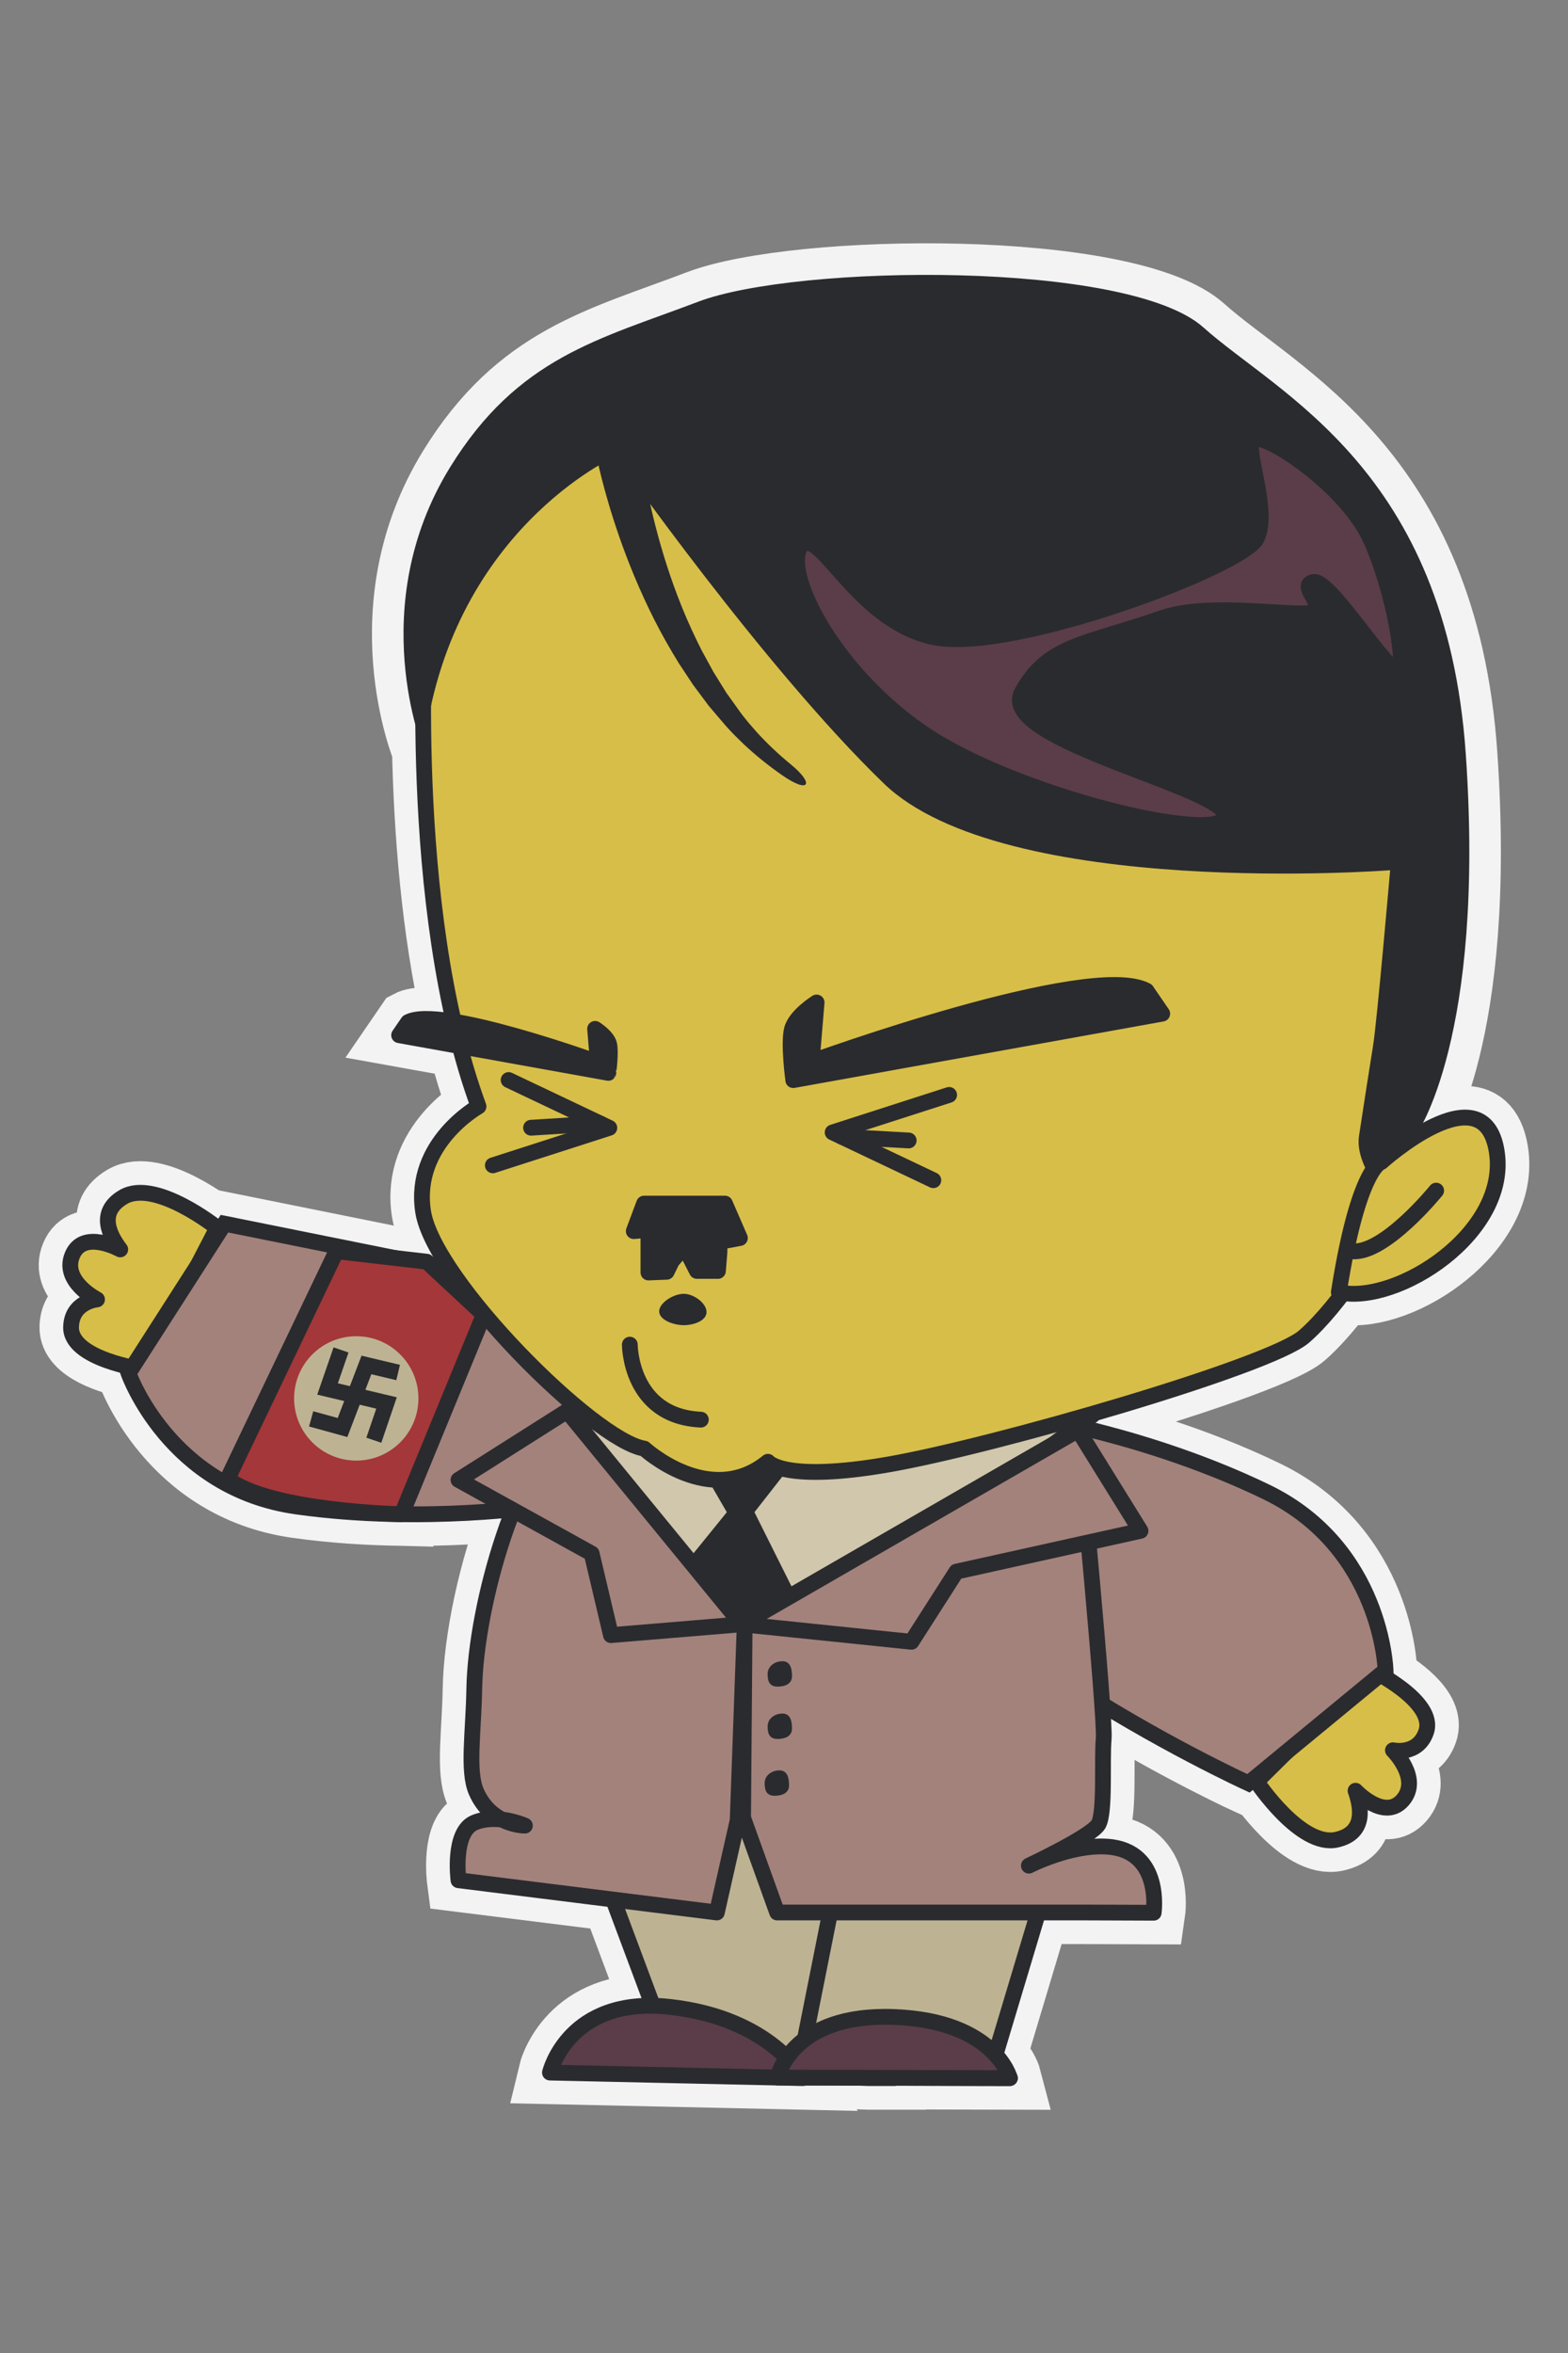<?xml version="1.0" encoding="utf-8"?>
<!-- Generator: Adobe Illustrator 16.0.0, SVG Export Plug-In . SVG Version: 6.00 Build 0)  -->
<!DOCTYPE svg PUBLIC "-//W3C//DTD SVG 1.1//EN" "http://www.w3.org/Graphics/SVG/1.1/DTD/svg11.dtd">
<svg version="1.1" id="Layer_1" xmlns="http://www.w3.org/2000/svg" xmlns:xlink="http://www.w3.org/1999/xlink" x="0px" y="0px"
	 width="198.667px" height="298px" viewBox="0 0 198.667 298" enable-background="new 0 0 198.667 298" xml:space="preserve">
<rect x="0" y="0" width="198.667" height="298" fill="#808080" stroke="none"/>
<path fill="#2A2B2E" stroke="#F3F3F3" stroke-width="8" stroke-miterlimit="3" d="M170.171,163.756
	c7.472,1.127,21.087-7.874,19.46-17.961c-1.066-6.614-6.756-4.196-10.715-1.599l0.548-0.542c0,0,8.75-12.193,6.25-48.193
	s-23.75-45.5-33.25-54s-51.5-8-64-3.25s-22.84,6.998-31.459,21c-10.875,17.666-3.333,35.836-3.333,35.836
	c0-0.002,0-0.004,0.001-0.006c0.221,9.95,1.13,22.641,3.819,34.342c-2.586-0.42-4.73-0.498-5.79,0.068l-1.134,1.654l7.684,1.383
	c0.69,2.631,1.477,5.193,2.378,7.64c0,0-8.371,4.667-7.019,13.333c0.373,2.388,2.19,5.662,4.755,9.173l-3.403-2.315l-0.408-0.082
	l-0.479-0.446l-4.079-0.472l-21.559-4.344l-3.362,5.243l2.448-4.716c0,0-7.867-6.281-11.906-3.901
	c-3.372,1.986-1.611,5.025-0.383,6.635c0,0-4.67-2.6-6.064,0.718c-1.395,3.318,3.124,5.615,3.124,5.615s-3.198,0.286-3.29,3.477
	c-0.092,3.096,5.139,4.593,7.752,5.146l-0.47,0.731c0,0,5.14,14.611,21.307,16.876c4.612,0.646,9.126,0.915,13.225,0.971
	c0.05,0.001,0.085,0.002,0.085,0.002v-0.001c5.806,0.075,10.768-0.277,13.973-0.597l0.143,0.079
	c-2.914,7.33-4.821,16.357-4.929,22.649c-0.094,5.495-0.885,10.383,0.25,12.996c0.823,1.896,2.098,2.957,3.274,3.552
	c-1.078-0.13-2.316-0.101-3.462,0.364c-2.875,1.168-2.063,7.313-2.063,7.313l19.597,2.444l5.029,13.457
	c-10.98-0.183-13.037,8.456-13.037,8.456l32.056,0.702c0,0-0.018-0.032-0.036-0.063l7.061,0.017l1.313,0.047h3.246v-0.035
	l14.636,0.035c0,0-0.357-1.378-1.819-2.973l5.399-18.003h5.681l8.957,0.033c0,0,1.152-7.854-5.832-8.367
	c-3.751-0.276-7.952,1.463-9.429,2.141c1.796-0.866,7.525-3.705,8.263-4.975c0.875-1.507,0.416-8.166,0.666-10.832
	c0.046-0.482-0.033-2.079-0.19-4.354c10.037,6.119,18.531,9.996,18.531,9.996l4.802-3.957l-3.771,3.735c0,0,5.565,8.39,10.141,7.36
	c3.818-0.858,3.072-4.29,2.396-6.197c0,0,3.646,3.904,5.991,1.175c2.345-2.731-1.253-6.303-1.253-6.303s3.133,0.707,4.197-2.302
	c1.035-2.92-3.484-5.946-5.803-7.274l0.671-0.553c0,0-0.417-15.483-15.112-22.591c-9.064-4.384-18.232-6.955-23.934-8.284
	l1.916-1.426l-0.908,0.078c12.719-3.65,25.198-7.865,27.7-10.029C166.781,167.93,168.561,165.897,170.171,163.756z M93.464,230.532
	l0.875-24.279l-0.191,23.959l0.181,0.502l-0.934,0.126L93.464,230.532z"/>
<g>
	
		<path fill="#D7BE48" stroke="#2A2B2E" stroke-width="2" stroke-linecap="round" stroke-linejoin="round" stroke-miterlimit="10" d="
		M18.203,173.456l9.32-17.953c0,0-7.867-6.281-11.906-3.901c-3.372,1.986-1.611,5.025-0.383,6.635c0,0-4.67-2.6-6.064,0.718
		c-1.395,3.318,3.124,5.615,3.124,5.615s-3.198,0.286-3.29,3.477C8.883,172.169,18.203,173.456,18.203,173.456z"/>
	<path fill="#A3827C" stroke="#2A2B2E" stroke-width="2" stroke-miterlimit="10" d="M28.438,154.975l-12.151,18.948
		c0,0,5.14,14.611,21.307,16.876c16.167,2.264,31.15-0.092,31.15-0.092l9.226-6.425l0.609-7.895l-23.615-16.069L28.438,154.975z"/>
	
		<path fill="#A43739" stroke="#2A2B2E" stroke-width="2" stroke-linecap="round" stroke-linejoin="round" stroke-miterlimit="10" d="
		M61.291,166.505l-10.389,25.267c0,0-16.727-0.33-22.065-4.487l13.784-28.82l11.454,1.326L61.291,166.505z"/>
	<circle fill="#BDB393" cx="45.138" cy="177.104" r="7.875"/>
	<polyline fill="none" stroke="#2A2B2E" stroke-width="2" stroke-miterlimit="10" points="43.209,170.964 41.501,175.91 
		48.973,177.682 47.365,182.401 	"/>
	<polyline fill="none" stroke="#2A2B2E" stroke-width="2" stroke-miterlimit="10" points="39.422,179.696 43.398,180.792 
		46.427,172.869 50.443,173.824 	"/>
	
		<path fill="#D7BE48" stroke="#2A2B2E" stroke-width="2" stroke-linecap="round" stroke-linejoin="round" stroke-miterlimit="10" d="
		M173.584,211.396l-14.373,14.235c0,0,5.565,8.39,10.141,7.36c3.818-0.858,3.072-4.29,2.396-6.197c0,0,3.646,3.904,5.991,1.175
		c2.345-2.731-1.253-6.303-1.253-6.303s3.133,0.707,4.197-2.302C182.063,215.475,173.584,211.396,173.584,211.396z"/>
	<path fill="#A3827C" stroke="#2A2B2E" stroke-width="2" stroke-miterlimit="10" d="M158.18,225.853l17.372-14.315
		c0,0-0.417-15.483-15.112-22.591c-14.697-7.107-29.683-9.457-29.683-9.457l-10.749,3.292l-8.359,19.28
		c0,0,10.827,2.619,22.918,10.579C146.64,220.588,158.18,225.853,158.18,225.853z"/>
	
		<polygon fill="#D0C7AC" stroke="#2A2B2E" stroke-width="2" stroke-linecap="round" stroke-linejoin="round" stroke-miterlimit="10" points="
		138.422,179.237 119.665,193.199 93.964,205.711 81.108,190.215 71.839,178.711 92.214,183.211 	"/>
	
		<path fill="#D7BE48" stroke="#2A2B2E" stroke-width="2" stroke-linecap="round" stroke-linejoin="round" stroke-miterlimit="10" d="
		M53.964,77.128c0,0-2.666,37.667,6.666,63c0,0-8.371,4.667-7.019,13.333c1.353,8.667,21.687,29,28.019,30
		c0,0,8.334,7.667,15.668,1.667c0,0,2,2.667,15.332,0.333c13.334-2.333,48.209-12.393,52.584-16.176s10.416-12.824,9.75-14.824
		l6.346-18.583c0,0,0.988-33.417-0.346-33.417s0,1.667-1.334,0c-1.332-1.666-85.666-54.666-92-53
		c-6.332,1.667-23.666,14.334-23.666,14.334L53.964,77.128z"/>
	
		<path fill="#D7BE48" stroke="#2A2B2E" stroke-width="2" stroke-linecap="round" stroke-linejoin="round" stroke-miterlimit="10" d="
		M175.006,147.175c0,0,12.958-11.714,14.625-1.38c1.667,10.333-12.667,19.533-20,17.866
		C172.131,147.752,175.006,147.175,175.006,147.175z"/>
	
		<polygon fill="#BDB393" stroke="#2A2B2E" stroke-width="2" stroke-linecap="round" stroke-linejoin="round" stroke-miterlimit="10" points="
		113.317,228.153 113.317,263.187 110.071,263.187 85.815,262.329 74.978,233.323 	"/>
	
		<polygon fill="#BDB393" stroke="#2A2B2E" stroke-width="2" stroke-linecap="round" stroke-linejoin="round" stroke-miterlimit="10" points="
		133.13,236.889 125.244,263.18 127.953,263.187 101.008,263.118 105.953,238.323 	"/>
	<path fill="none" stroke="#2A2B2E" stroke-width="2" stroke-linecap="round" stroke-linejoin="round" stroke-miterlimit="10" d="
		M88.964,224.211"/>
	
		<path fill="#A3827C" stroke="#2A2B2E" stroke-width="2" stroke-linecap="round" stroke-linejoin="round" stroke-miterlimit="10" d="
		M139.839,220.211c-0.25,2.666,0.209,9.325-0.666,10.832c-0.875,1.508-8.813,5.238-8.813,5.238s5.336-2.746,9.979-2.404
		c6.984,0.514,5.832,8.367,5.832,8.367l-8.957-0.033h-38.75l-4.316-12l0.191-23.959l-0.875,24.279l-2.637,11.68l-32.738-4.084
		c0,0-0.813-6.145,2.063-7.313s6.354,0.396,6.354,0.396s-4.273,0.043-6.166-4.313c-1.135-2.613-0.344-7.501-0.25-12.996
		c0.184-10.76,5.625-29.524,12.375-34.107l21.5,25.916l42.625-24.584C136.589,181.127,140.089,217.544,139.839,220.211z"/>
	<path fill="none" stroke="#2A2B2E" stroke-width="2" stroke-linecap="round" stroke-linejoin="round" stroke-miterlimit="10" d="
		M181.964,150.788c0,0-6.491,8.002-10.583,7.684"/>
	
		<path fill="#2A2B2E" stroke="#2A2B2E" stroke-width="2" stroke-linecap="round" stroke-linejoin="round" stroke-miterlimit="10" d="
		M100.339,130.367c0.459-1.75,3.125-3.405,3.125-3.405l-0.625,7.478c0,0,35.25-12.812,42.416-8.978l2,2.916l-46.75,8.416
		C100.505,136.793,99.88,132.117,100.339,130.367z"/>
	
		<path fill="#2A2B2E" stroke="#2A2B2E" stroke-width="2" stroke-linecap="round" stroke-linejoin="round" stroke-miterlimit="10" d="
		M77.171,132.234c-0.26-0.992-1.771-1.931-1.771-1.931l0.354,4.24c0,0-19.986-7.265-24.051-5.092l-1.134,1.654l26.508,4.772
		C77.076,135.878,77.431,133.226,77.171,132.234z"/>
	
		<polygon fill="#2A2B2E" stroke="#2A2B2E" stroke-width="2" stroke-linecap="round" stroke-linejoin="round" stroke-miterlimit="10" points="
		90.964,160.961 88.298,160.961 86.714,157.877 85.13,159.711 84.47,161.067 82.157,161.157 82.157,155.756 80.298,155.919 
		81.603,152.432 91.851,152.432 93.745,156.794 91.159,157.275 91.159,158.526 	"/>
	<path fill="none" stroke="#2A2B2E" stroke-width="2" stroke-linecap="round" stroke-linejoin="round" stroke-miterlimit="10" d="
		M79.798,170.295c0,0,0,9.082,9,9.5"/>
	<path fill="#2A2B2E" d="M81.135,56.616c0,0,0.029,0.247,0.083,0.709c0.061,0.46,0.154,1.164,0.302,2.053
		c0.292,1.781,0.78,4.338,1.56,7.365c0.781,3.027,1.855,6.525,3.322,10.152c0.732,1.814,1.578,3.65,2.504,5.482
		c0.492,0.9,0.988,1.809,1.486,2.719c0.547,0.883,1.098,1.768,1.646,2.653c0.607,0.848,1.213,1.694,1.818,2.538
		c0.277,0.385,0.652,0.82,0.973,1.227l0.996,1.149c1.375,1.518,2.857,2.906,4.379,4.153c3.045,2.5,2.313,3.732-1.054,1.398
		c-1.683-1.166-3.349-2.49-4.931-3.974l-1.179-1.159c-0.37-0.397-0.722-0.74-1.11-1.188c-0.711-0.832-1.424-1.67-2.137-2.506
		c-0.657-0.882-1.313-1.763-1.969-2.642c-0.604-0.913-1.205-1.821-1.803-2.724c-1.135-1.84-2.188-3.693-3.116-5.533
		c-1.862-3.674-3.3-7.247-4.391-10.358c-1.091-3.114-1.833-5.769-2.31-7.651c-0.238-0.941-0.404-1.687-0.52-2.215
		c-0.105-0.527-0.163-0.809-0.163-0.809c-0.313-1.537,0.679-3.037,2.216-3.35c1.538-0.314,3.039,0.68,3.352,2.217
		c0.016,0.078,0.028,0.154,0.037,0.232L81.135,56.616z"/>
	<path fill="#2A2B2E" d="M176.13,110.211c0,0-48.916,3.75-64.166-11S78.007,57.779,78.007,57.779s-21.168,9.436-24.335,37.269
		c0,0-7.542-18.17,3.333-35.836c8.619-14.002,18.959-16.25,31.459-21s54.5-5.25,64,3.25s30.75,18,33.25,54s-6.25,48.193-6.25,48.193
		l-5.708,5.639c0,0-1.967-2.823-1.568-5.427c0.62-4.049,1.472-9.579,1.776-11.405C174.464,129.461,176.13,110.211,176.13,110.211z"
		/>
	
		<path fill="#5A3D48" stroke="#2A2B2E" stroke-width="2" stroke-linecap="round" stroke-linejoin="round" stroke-miterlimit="10" d="
		M101.464,69.211c-2.291,3,3.708,15.5,15.25,23.5s37.708,14.334,38.5,10.75s-29.042-9.666-25.75-15.75s8.052-6.039,17.734-9.426
		c6.322-2.212,17.891,0.094,19.266-0.824s-2.042-3.416,0-3.75s9.291,11.5,10.75,11.25c0.912-0.156-0.37-9.507-3.498-16.545
		c-3.127-7.039-13.961-14.037-15.002-12.705s2.25,9,0.5,12.5s-30.917,14.5-40.834,12.5
		C108.464,78.711,103.755,66.211,101.464,69.211z"/>
	
		<path fill="#5A3D48" stroke="#2A2B2E" stroke-width="2" stroke-linecap="round" stroke-linejoin="round" stroke-miterlimit="10" d="
		M69.678,262.485c0,0,2.318-9.758,15.204-8.316c12.887,1.441,16.852,9.019,16.852,9.019L69.678,262.485z"/>
	
		<path fill="#5A3D48" stroke="#2A2B2E" stroke-width="2" stroke-linecap="round" stroke-linejoin="round" stroke-miterlimit="10" d="
		M98.516,263.116c0,0,1.687-8.182,14.803-7.668c12.76,0.5,14.635,7.739,14.635,7.739L98.516,263.116z"/>
	<polygon fill="#2A2B2E" points="89.714,187.422 92.089,191.516 86.61,198.274 93.964,205.711 100.88,202.103 95.589,191.516 
		99.798,186.139 97.276,185.877 	"/>
	<path fill="#2A2B2E" d="M100.348,212.295c0,0.914-0.797,1.309-1.832,1.309s-1.258-0.693-1.258-1.608s0.84-1.608,1.875-1.608
		S100.348,211.38,100.348,212.295z"/>
	<path fill="#2A2B2E" d="M100.348,218.924c0,0.914-0.797,1.309-1.832,1.309s-1.258-0.693-1.258-1.608s0.84-1.608,1.875-1.608
		S100.348,218.009,100.348,218.924z"/>
	<path fill="#2A2B2E" d="M99.973,226.119c0,0.915-0.797,1.309-1.832,1.309s-1.258-0.692-1.258-1.608c0-0.914,0.84-1.607,1.875-1.607
		S99.973,225.204,99.973,226.119z"/>
	
		<polygon fill="#A3827C" stroke="#2A2B2E" stroke-width="2" stroke-linecap="round" stroke-linejoin="round" stroke-miterlimit="10" points="
		93.964,205.711 115.483,207.928 121.173,199.043 144.505,193.877 136.589,181.127 	"/>
	
		<polygon fill="#A3827C" stroke="#2A2B2E" stroke-width="2" stroke-linecap="round" stroke-linejoin="round" stroke-miterlimit="10" points="
		93.964,205.711 77.408,207.086 74.964,196.752 58.089,187.422 71.839,178.711 	"/>
	<g>
		
			<polyline fill="none" stroke="#2A2B2E" stroke-width="2" stroke-linecap="round" stroke-linejoin="round" stroke-miterlimit="10" points="
			64.444,136.782 77.202,142.838 62.444,147.588 		"/>
		
			<line fill="none" stroke="#2A2B2E" stroke-width="2" stroke-linecap="round" stroke-linejoin="round" stroke-miterlimit="10" x1="67.285" y1="142.823" x2="76.036" y2="142.285"/>
	</g>
	<g>
		
			<polyline fill="none" stroke="#2A2B2E" stroke-width="2" stroke-linecap="round" stroke-linejoin="round" stroke-miterlimit="10" points="
			118.255,149.472 105.497,143.416 120.255,138.666 		"/>
		
			<line fill="none" stroke="#2A2B2E" stroke-width="2" stroke-linecap="round" stroke-linejoin="round" stroke-miterlimit="10" x1="115.13" y1="144.437" x2="106.663" y2="143.969"/>
	</g>
	<path fill="#2A2B2E" d="M89.52,166.163c0,1.097-1.6,1.667-2.889,1.667s-3.111-0.653-3.111-1.75c0-1.098,1.822-2.222,3.111-2.222
		S89.52,165.065,89.52,166.163z"/>
</g>
</svg>

